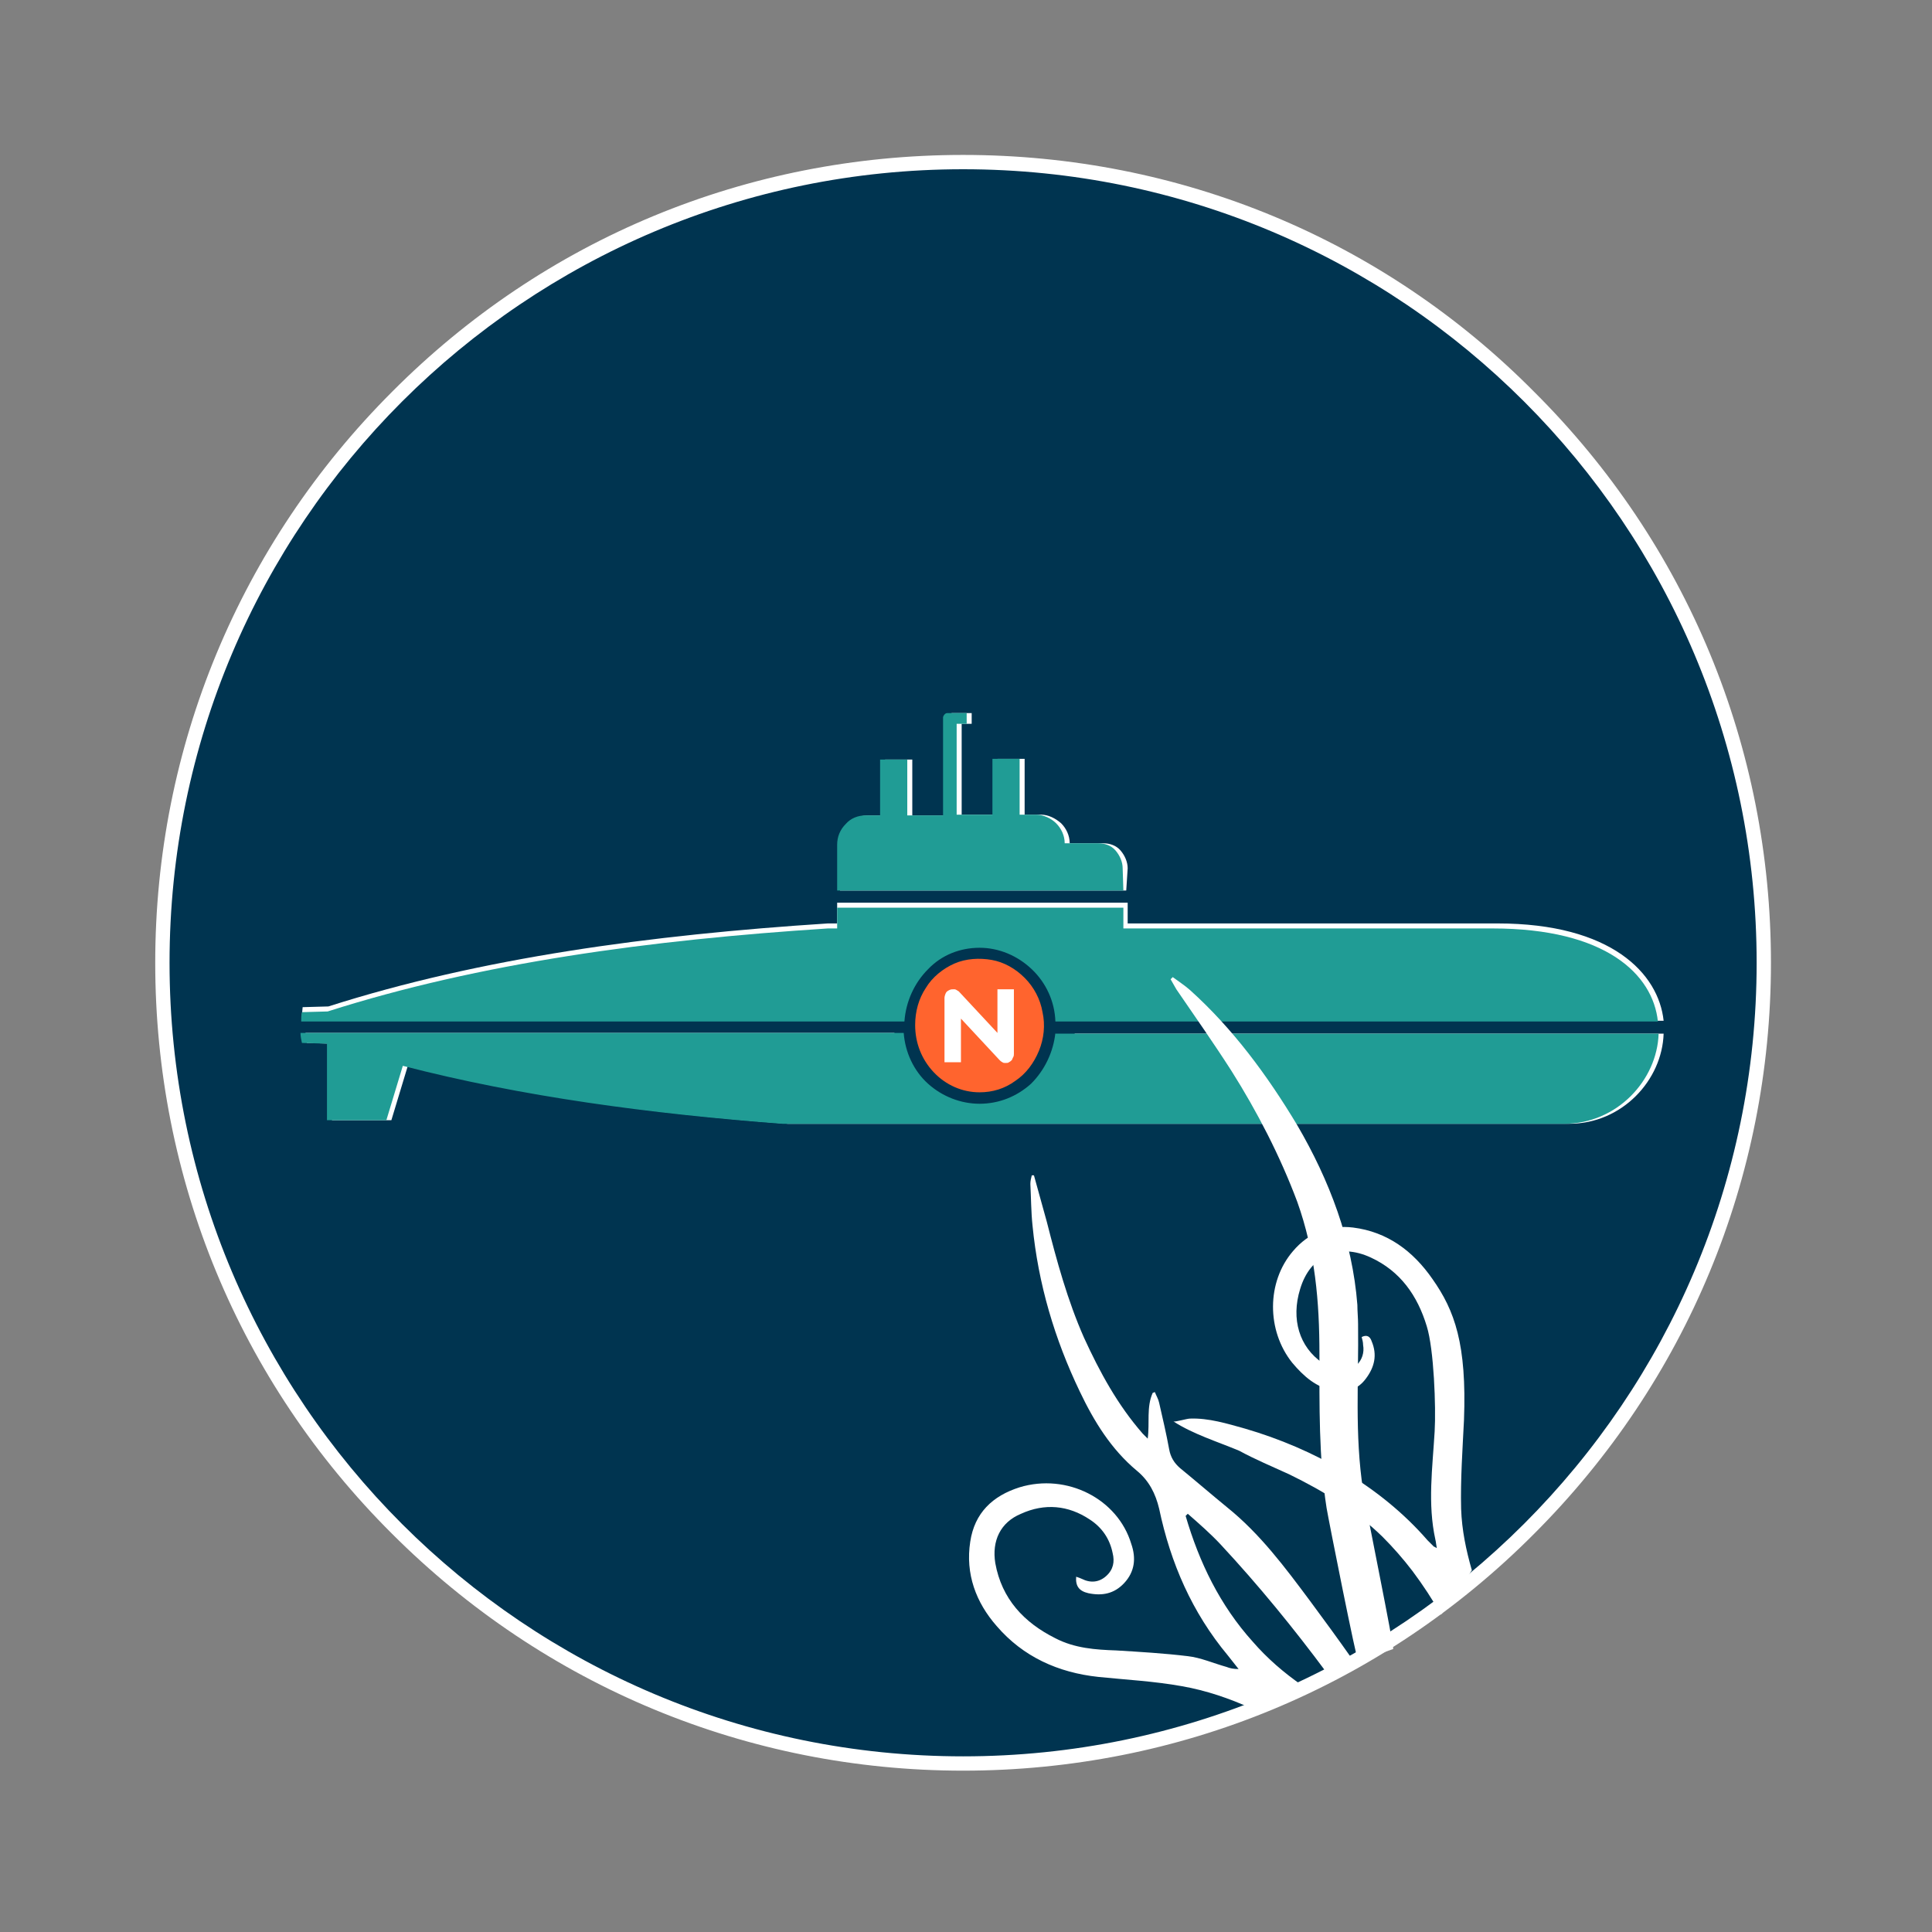 <svg width="270" height="270" viewBox="0 0 270 270" fill="none" xmlns="http://www.w3.org/2000/svg">
<rect x="0" y="0" width="270" height="270" fill="#808080" stroke="none"/>
<path d="M243.517 160.33C257.719 100.186 220.475 39.916 160.33 25.715C100.186 11.513 39.916 48.757 25.715 108.901C11.513 169.046 48.757 229.315 108.901 243.517C169.045 257.719 229.315 220.475 243.517 160.33Z" fill="#003450"/>
<path d="M134.594 23.652C195.894 23.652 245.494 73.352 245.494 134.552C245.494 195.752 195.794 245.452 134.594 245.452C73.394 245.452 23.694 195.852 23.694 134.552C23.694 73.252 73.394 23.652 134.594 23.652ZM134.594 21.652C104.394 21.652 76.094 33.352 54.794 54.752C33.494 76.052 21.694 104.452 21.694 134.552C21.694 164.652 33.394 193.052 54.794 214.352C76.094 235.652 104.494 247.452 134.594 247.452C164.694 247.452 193.094 235.752 214.394 214.352C235.694 193.052 247.494 164.652 247.494 134.552C247.494 104.452 235.794 76.052 214.394 54.752C193.194 33.352 164.794 21.652 134.594 21.652Z" fill="white"/>
<path d="M137.594 155.352C131.194 155.352 125.894 150.552 124.994 144.352H42.694C42.694 144.852 42.794 145.252 42.894 145.752L46.394 145.852V156.552H54.694L56.994 148.952C73.594 153.252 91.494 155.652 110.094 157.052H219.294C226.694 157.052 232.294 150.952 232.494 144.452H150.194C149.294 150.552 143.994 155.352 137.594 155.352Z" fill="white"/>
<path d="M137.594 129.952C144.594 129.952 150.294 135.652 150.294 142.652H232.494C231.794 136.052 225.194 129.052 209.294 129.052H157.594V126.152H116.994V129.052H115.694C90.894 130.652 67.194 133.852 45.894 140.652L42.294 140.752C42.294 140.952 42.194 141.652 42.194 142.052L124.994 142.652C124.894 135.652 130.594 129.952 137.594 129.952Z" fill="white"/>
<path d="M157.594 121.352C157.594 120.452 157.194 119.552 156.594 118.852C155.994 118.152 155.094 117.852 154.194 117.852H149.494C149.494 116.752 148.994 115.752 148.294 115.052C147.494 114.352 146.494 113.852 145.494 113.852H143.194V106.052H139.394V113.852H134.394V101.152H135.794V99.652H133.094C132.894 99.652 132.794 99.752 132.694 99.852C132.594 99.952 132.494 100.152 132.494 100.252V113.952H127.494V106.152H123.694V113.952H121.394C120.294 113.952 119.294 114.352 118.594 115.152C117.794 115.952 117.394 116.952 117.394 118.052V124.452H157.394L157.594 121.352Z" fill="white"/>
<path d="M147.494 144.352C147.194 147.052 145.994 149.552 144.094 151.452C142.094 153.252 139.594 154.252 136.894 154.252C134.294 154.252 131.694 153.252 129.694 151.452C127.694 149.652 126.494 147.052 126.294 144.352H41.994C41.994 144.852 42.094 145.252 42.194 145.752L45.694 145.852V156.552H53.994L56.294 148.952C72.894 153.252 90.794 155.652 109.394 157.052H218.594C225.994 157.052 231.594 150.952 231.794 144.452H147.494V144.352Z" fill="#209C95"/>
<path d="M136.894 132.452C139.594 132.452 142.194 133.552 144.194 135.452C146.194 137.352 147.394 139.952 147.494 142.752H231.694C230.994 136.152 224.394 129.752 208.594 129.752H156.994V126.852H116.994V129.752H115.694C90.894 131.352 67.094 134.552 45.794 141.352L42.194 141.452C42.094 141.852 42.094 142.352 42.094 142.752H126.394C126.594 139.952 127.794 137.352 129.694 135.452C131.594 133.452 134.194 132.452 136.894 132.452Z" fill="#209C95"/>
<path d="M156.894 121.352C156.894 120.452 156.494 119.552 155.894 118.852C155.294 118.152 154.394 117.852 153.494 117.852H148.794C148.794 116.752 148.294 115.752 147.594 115.052C146.894 114.352 145.794 113.852 144.794 113.852H142.494V106.052H138.694V113.852H133.694V101.152H135.094V99.652H132.394C132.194 99.652 132.094 99.752 131.994 99.852C131.894 99.952 131.794 100.152 131.794 100.252V113.952H126.794V106.152H122.994V113.952H120.994C119.894 113.952 118.894 114.352 118.194 115.152C117.394 115.952 116.994 116.952 116.994 118.052V124.452H156.994L156.894 121.352Z" fill="#209C95"/>
<path d="M136.894 152.652C138.694 152.652 140.394 152.152 141.894 151.052C143.394 150.052 144.494 148.552 145.194 146.852C145.894 145.152 146.094 143.252 145.694 141.452C145.394 139.652 144.494 137.952 143.194 136.652C141.894 135.352 140.294 134.452 138.594 134.152C136.894 133.852 134.994 133.952 133.394 134.652C131.794 135.352 130.294 136.552 129.394 138.052C128.394 139.552 127.894 141.352 127.894 143.252C127.894 145.752 128.794 148.052 130.494 149.852C132.194 151.652 134.494 152.652 136.894 152.652Z" fill="#FF642E"/>
<path d="M131.994 139.452C131.994 139.252 132.094 138.952 132.194 138.752C132.294 138.552 132.494 138.452 132.694 138.352C132.894 138.252 133.094 138.252 133.394 138.252C133.594 138.252 133.794 138.452 133.994 138.552L139.394 144.352V138.252H141.694V147.252C141.694 147.452 141.694 147.552 141.594 147.752C141.494 147.852 141.494 148.052 141.394 148.152C141.294 148.252 141.194 148.352 140.994 148.452C140.894 148.552 140.694 148.552 140.494 148.552C140.394 148.552 140.194 148.552 140.094 148.452C139.894 148.352 139.794 148.252 139.694 148.152L134.294 142.352V148.452H131.994V139.452Z" fill="white"/>
<path d="M180.194 206.051C184.894 208.351 189.394 211.051 193.194 214.751C194.694 216.251 196.094 217.851 197.394 219.551C198.894 221.551 200.194 223.551 201.394 225.651C202.894 223.651 204.294 221.551 205.694 219.451C204.894 216.651 204.294 213.851 204.194 210.851C204.094 206.751 204.394 202.551 204.594 198.451C204.994 187.851 203.294 183.151 200.194 178.751C197.494 174.851 193.894 172.151 189.094 171.551C185.794 171.151 182.894 172.251 180.694 174.851C176.994 179.151 176.994 185.951 180.594 190.451C182.194 192.351 183.994 193.951 186.494 194.351C188.294 194.651 189.794 194.151 190.894 192.651C192.094 191.051 192.494 189.351 191.694 187.451C191.494 186.851 191.094 186.451 190.294 186.851C190.394 187.251 190.494 187.551 190.494 187.951C190.894 190.151 188.994 192.051 186.794 191.451C186.094 191.251 185.394 190.851 184.794 190.451C181.594 188.251 180.394 184.351 181.694 180.151C183.094 175.451 187.094 173.651 191.594 175.751C195.694 177.651 198.094 181.051 199.394 185.351C200.394 188.551 200.694 196.651 200.494 200.051C200.194 205.151 199.494 210.151 200.594 215.151C200.694 215.551 200.694 215.851 200.794 216.351C200.594 216.251 200.494 216.151 200.394 216.151C200.094 215.851 199.794 215.551 199.494 215.251C192.894 207.651 183.594 202.451 173.994 199.651C171.494 198.951 168.894 198.151 166.294 198.251C165.894 198.251 164.194 198.751 163.994 198.651C166.794 200.451 170.094 201.451 173.194 202.751C175.394 203.951 177.794 204.951 180.194 206.051Z" fill="white"/>
<path d="M189.794 185.052C189.794 184.152 189.694 183.252 189.694 182.352C188.994 173.352 185.794 164.952 181.294 157.252C177.094 150.252 172.294 143.752 166.294 138.352C165.494 137.652 164.694 137.152 163.894 136.552C163.794 136.652 163.694 136.752 163.594 136.852C163.894 137.352 164.094 137.752 164.394 138.252C166.994 142.052 169.594 145.752 172.094 149.652C175.694 155.352 178.894 161.552 181.294 167.952C183.794 174.952 184.394 181.852 184.394 189.252C184.394 196.352 184.294 203.752 185.394 210.752C185.694 212.552 189.594 232.152 189.794 232.052C191.394 231.552 193.094 231.052 194.694 230.452C194.894 230.352 190.794 210.252 190.494 208.252C189.294 200.452 189.894 192.852 189.794 185.052Z" fill="white"/>
<path d="M175.094 229.451C170.494 224.351 167.594 218.351 165.694 211.851C165.794 211.751 165.894 211.651 165.994 211.551C167.594 212.951 169.194 214.351 170.594 215.851C175.894 221.551 180.794 227.551 185.394 233.751C186.594 233.151 187.694 232.451 188.894 231.751C186.994 229.051 185.094 226.451 183.094 223.751C179.594 219.051 176.094 214.351 171.494 210.651C169.294 208.851 167.094 206.951 164.894 205.151C164.094 204.451 163.594 203.651 163.394 202.551C162.994 200.351 162.494 198.251 161.994 196.051C161.894 195.551 161.594 195.051 161.394 194.551C161.294 194.551 161.194 194.651 161.094 194.651C160.194 196.651 160.694 198.851 160.394 201.051C159.994 200.651 159.894 200.551 159.694 200.351C156.194 196.351 153.694 191.751 151.494 186.951C149.194 181.751 147.694 176.251 146.294 170.751C145.694 168.551 145.094 166.451 144.494 164.251C144.394 164.251 144.294 164.251 144.194 164.251C144.094 164.651 143.994 165.051 143.994 165.451C144.094 167.351 144.094 169.351 144.294 171.251C145.094 179.451 147.394 187.151 150.894 194.451C152.894 198.651 155.294 202.551 158.894 205.551C160.594 206.951 161.494 208.751 161.994 210.851C163.594 218.451 166.594 225.351 171.594 231.351C172.094 231.951 172.594 232.651 173.094 233.251C172.394 233.251 171.894 233.151 171.394 232.951C169.594 232.451 167.794 231.651 165.994 231.451C162.694 231.051 159.294 230.851 155.994 230.651C153.094 230.551 150.194 230.351 147.494 228.951C143.094 226.751 139.994 223.451 139.094 218.451C138.594 215.351 139.794 212.751 142.694 211.551C145.994 210.051 149.294 210.351 152.294 212.351C153.994 213.451 155.094 215.051 155.494 217.051C155.794 218.251 155.594 219.351 154.594 220.251C153.594 221.151 152.394 221.251 151.194 220.651C150.994 220.551 150.694 220.451 150.394 220.351C150.294 221.651 150.794 222.351 152.094 222.651C153.994 223.051 155.694 222.751 157.094 221.251C158.594 219.651 158.794 217.751 158.094 215.751C156.194 209.451 149.094 205.851 142.494 207.851C138.694 209.051 136.194 211.451 135.594 215.451C134.894 219.951 136.394 223.951 139.294 227.251C142.994 231.551 147.894 233.751 153.494 234.351C157.394 234.751 161.294 234.951 165.194 235.651C168.594 236.251 171.794 237.351 174.894 238.751C177.294 237.751 179.694 236.651 181.994 235.551C179.394 233.751 177.094 231.751 175.094 229.451Z" fill="white"/>
</svg>
